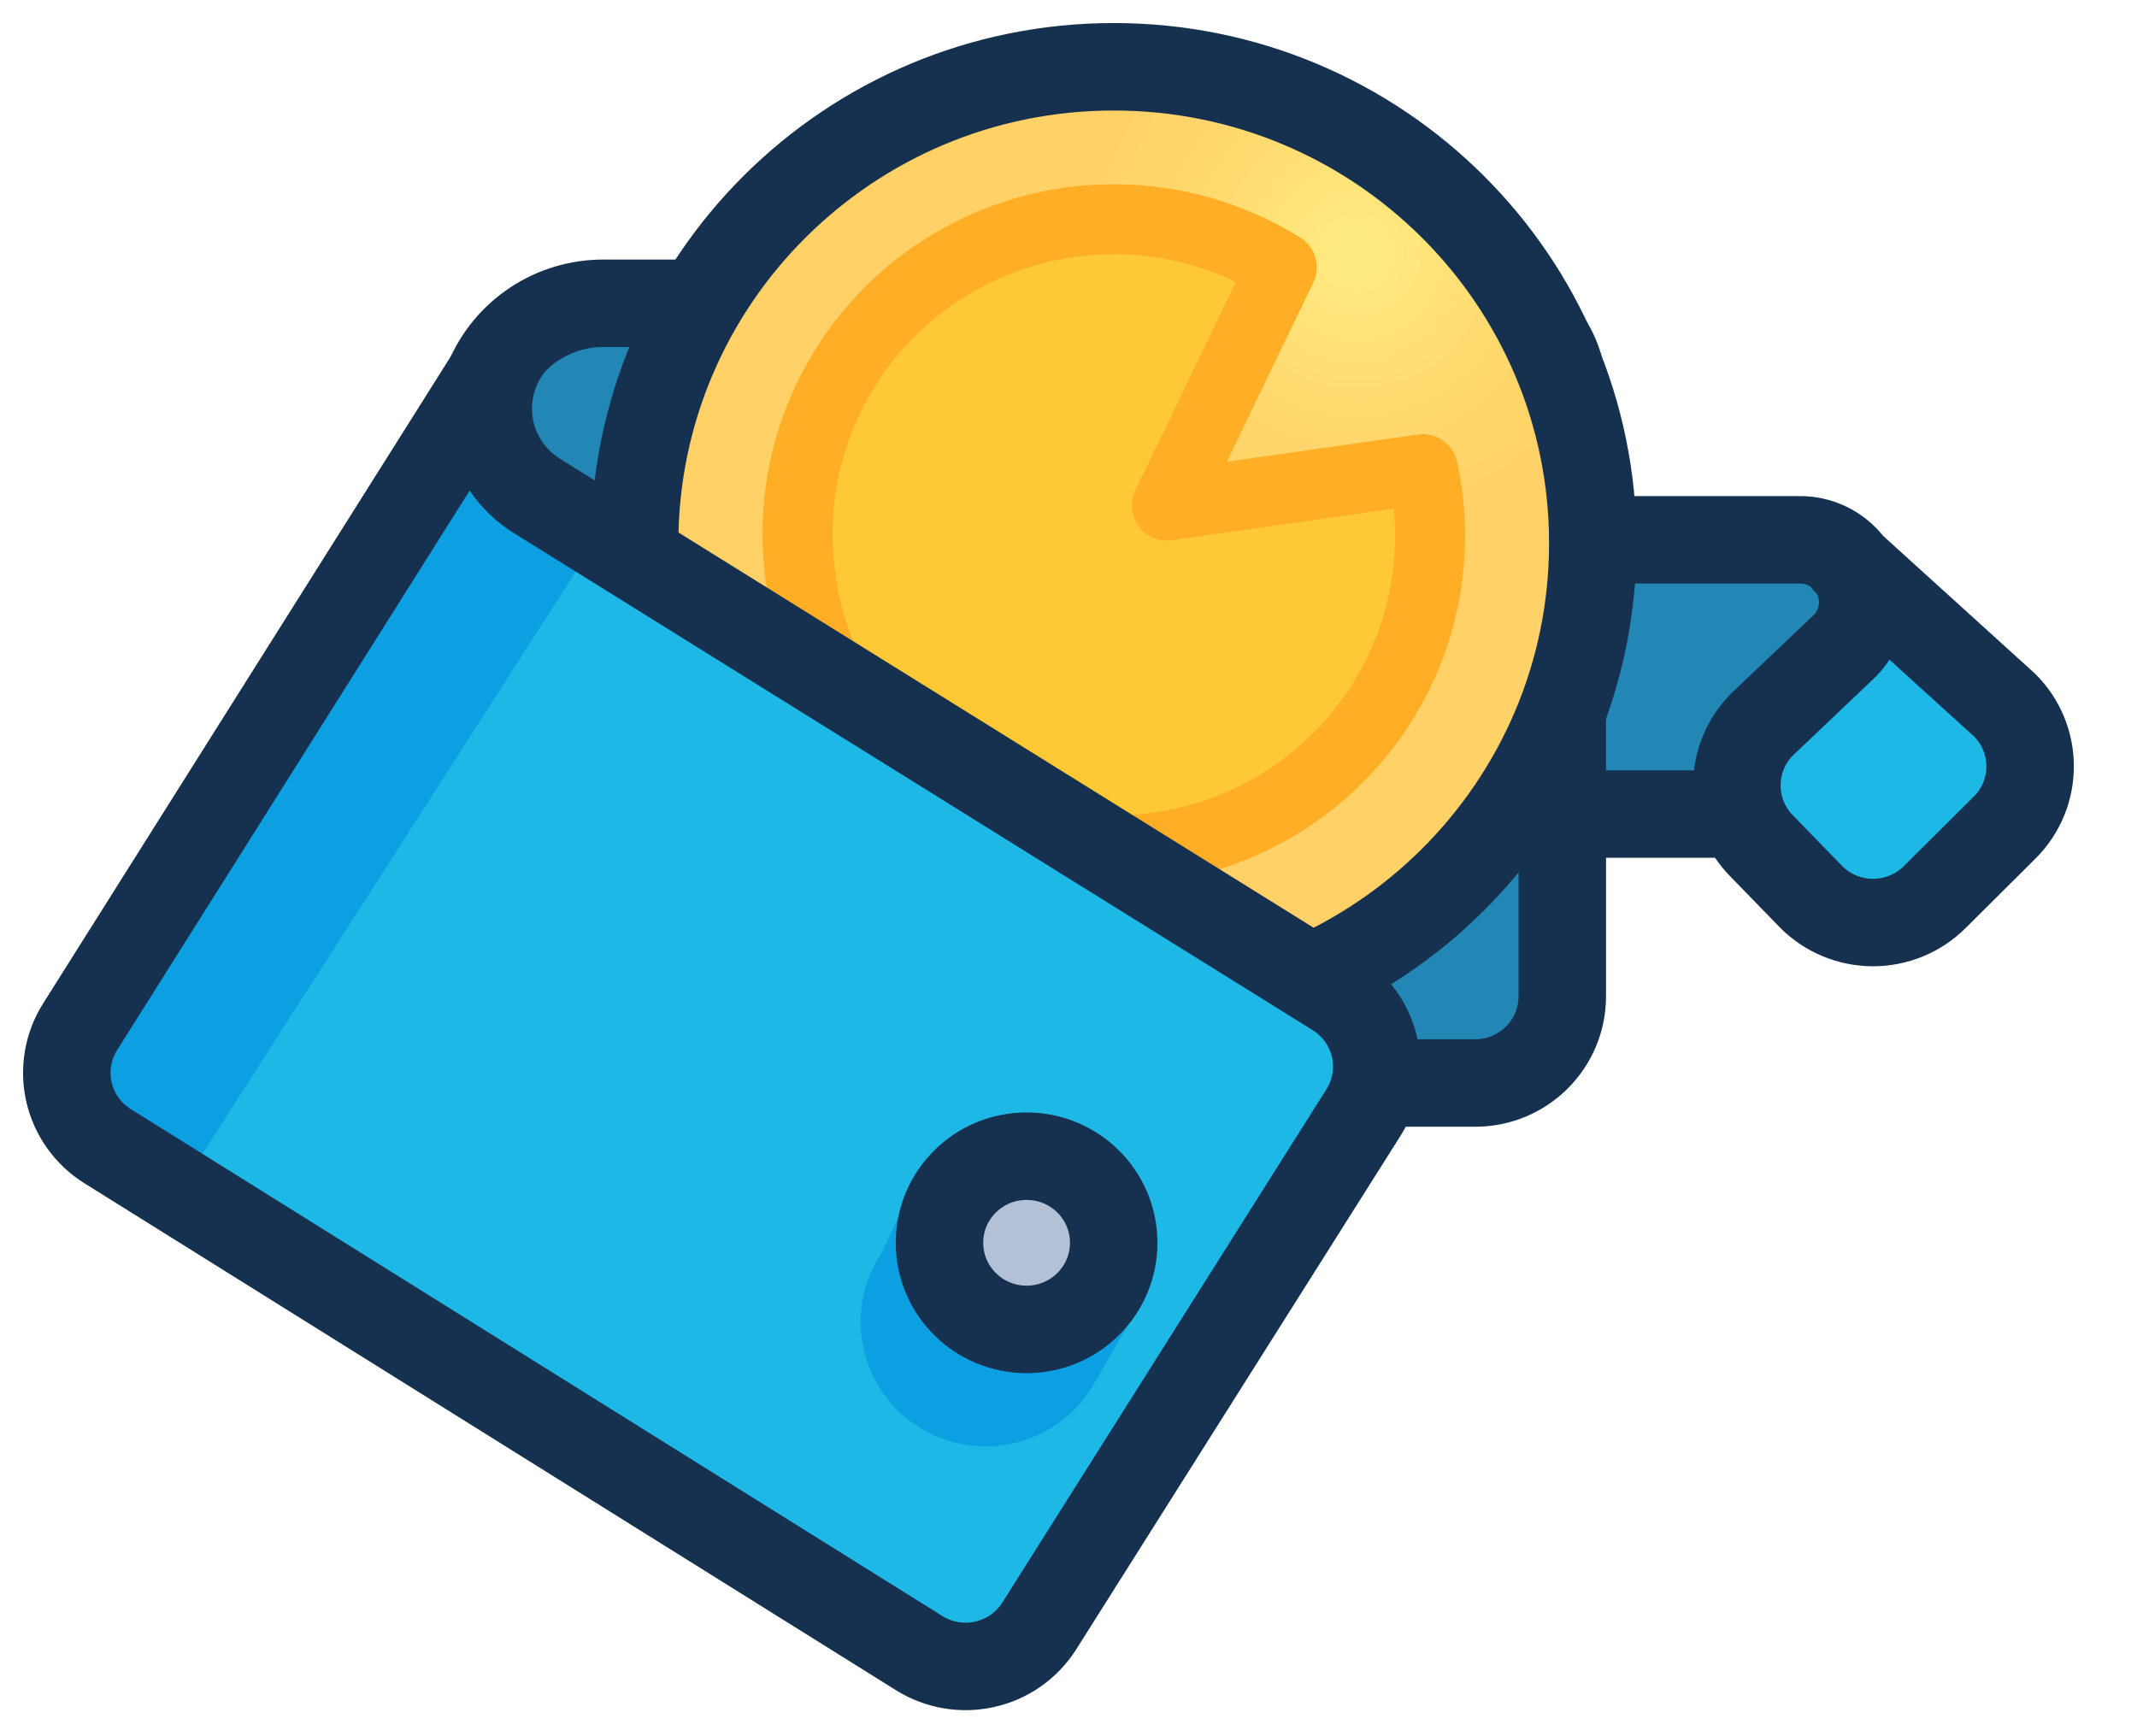 <svg xmlns="http://www.w3.org/2000/svg" width="32" height="26" fill="none" viewBox="0 0 32 26"><g id="icons vector_5 copy 8"><path id="Path" fill="#2287B4" fill-rule="evenodd" d="M23.296 12.196H25.69L28.213 8.927L27.451 8.109H23.159L23.296 12.196Z" clip-rule="evenodd"/><g id="Path_2"><path fill="#1EB8E7" fill-rule="evenodd" d="M27.653 8.414L30.02 10.561C30.526 11.067 30.526 11.885 30.02 12.391L28.97 13.435C28.726 13.678 28.393 13.815 28.047 13.815C27.701 13.815 27.369 13.678 27.125 13.435L26.387 12.676C25.882 12.17 25.882 11.353 26.387 10.847L27.575 9.718C27.872 9.458 27.973 9.039 27.827 8.673C27.681 8.306 27.319 8.07 26.922 8.084H23.394" clip-rule="evenodd"/><path stroke="#163150" stroke-linecap="round" stroke-linejoin="round" stroke-width="1.31" d="M27.653 8.414L30.02 10.561C30.526 11.067 30.526 11.885 30.02 12.391L28.97 13.435C28.726 13.678 28.393 13.815 28.047 13.815C27.701 13.815 27.369 13.678 27.125 13.435L26.387 12.676C25.882 12.17 25.882 11.353 26.387 10.847L27.575 9.718C27.872 9.458 27.973 9.039 27.827 8.673C27.681 8.306 27.319 8.07 26.922 8.084H23.394"/></g><path id="Path_3" stroke="#163150" stroke-linecap="round" stroke-linejoin="round" stroke-width="1.31" d="M23.648 12.19H26.075"/><g id="Path_4"><path fill="#2287B4" fill-rule="evenodd" d="M8.394 16.218H22.09C22.81 16.218 23.394 15.637 23.394 14.92V5.839C23.394 5.123 22.81 4.542 22.09 4.542H9.046C8.286 4.536 7.599 4.991 7.311 5.69L5.603 8.408" clip-rule="evenodd"/><path stroke="#163150" stroke-linecap="round" stroke-linejoin="round" stroke-width="1.31" d="M8.394 16.218H22.09C22.81 16.218 23.394 15.637 23.394 14.92V5.839C23.394 5.123 22.81 4.542 22.09 4.542H9.046C8.286 4.536 7.599 4.991 7.311 5.69L5.603 8.408"/></g><path id="Oval" fill="url(#paint0_radial)" fill-rule="evenodd" stroke="#163150" stroke-linecap="round" stroke-linejoin="round" stroke-width="1.31" d="M16.677 15.27C20.639 15.27 23.851 12.076 23.851 8.135C23.851 4.195 20.639 1 16.677 1C12.715 1 9.503 4.195 9.503 8.135C9.503 12.076 12.715 15.27 16.677 15.27Z" clip-rule="evenodd"/><path id="Path_5" fill="#FFC835" fill-rule="evenodd" stroke="#FFAE25" stroke-linecap="round" stroke-linejoin="round" stroke-width="1.048" d="M11.955 8.33C11.827 6.56 12.71 4.87 14.239 3.956C15.768 3.042 17.683 3.061 19.194 4.003L17.473 7.571L21.307 7.026C21.684 8.753 21.058 10.545 19.684 11.666C18.311 12.787 16.422 13.049 14.793 12.345C13.163 11.64 12.067 10.087 11.955 8.323V8.33Z" clip-rule="evenodd"/><path id="Path_6" fill="#1EB8E7" fill-rule="evenodd" d="M20.414 16.659L15.561 24.351C15.377 24.643 15.084 24.85 14.747 24.927C14.409 25.004 14.055 24.944 13.761 24.76L2.231 17.554L1.611 17.164C1.318 16.981 1.11 16.69 1.033 16.354C0.956 16.018 1.016 15.666 1.201 15.374L7.572 5.262C7.339 5.609 7.258 6.036 7.346 6.444C7.435 6.852 7.686 7.207 8.042 7.428L8.316 7.597L20.009 14.868C20.302 15.052 20.508 15.344 20.584 15.68C20.66 16.016 20.599 16.368 20.414 16.659Z" clip-rule="evenodd"/><path id="Path_7" fill="#0C9FE1" fill-rule="evenodd" d="M9.04 7.908L2.655 17.865L1.611 17.152C1.318 16.969 1.11 16.677 1.033 16.341C0.956 16.006 1.016 15.653 1.201 15.361L7.572 5.249C7.339 5.596 7.258 6.023 7.346 6.431C7.435 6.839 7.686 7.194 8.042 7.416L9.04 7.908Z" clip-rule="evenodd"/><path id="Path_8" stroke="#163150" stroke-linecap="round" stroke-linejoin="round" stroke-width="1.31" d="M7.572 5.262L1.201 15.374C1.016 15.666 0.956 16.018 1.033 16.354C1.11 16.69 1.318 16.981 1.611 17.164L13.761 24.754C14.054 24.938 14.408 24.999 14.745 24.923C15.083 24.848 15.376 24.642 15.561 24.351L20.414 16.665C20.599 16.374 20.66 16.022 20.584 15.687C20.508 15.351 20.302 15.059 20.009 14.875L8.042 7.428C7.686 7.207 7.435 6.852 7.346 6.444C7.258 6.036 7.339 5.609 7.572 5.262V5.262"/><path id="Path_9" fill="#0C9FE1" fill-rule="evenodd" d="M16.35 20.777C15.995 21.349 15.357 21.685 14.681 21.657C14.006 21.629 13.398 21.241 13.091 20.642C12.784 20.043 12.826 19.326 13.2 18.766L13.807 17.469L17.185 19.337L16.35 20.777Z" clip-rule="evenodd"/><path id="Oval_2" fill="#B3C1D6" fill-rule="evenodd" stroke="#163150" stroke-linecap="round" stroke-linejoin="round" stroke-width="1.31" d="M15.372 19.908C16.093 19.908 16.677 19.327 16.677 18.611C16.677 17.894 16.093 17.314 15.372 17.314C14.652 17.314 14.068 17.894 14.068 18.611C14.068 19.327 14.652 19.908 15.372 19.908Z" clip-rule="evenodd"/></g><defs><radialGradient id="paint0_radial" cx="0" cy="0" r="1" gradientTransform="translate(20.308 3.795) scale(5.856 5.824)" gradientUnits="userSpaceOnUse"><stop offset=".06" stop-color="#FFEA80"/><stop offset=".11" stop-color="#FFE77D"/><stop offset=".47" stop-color="#FFD76C"/><stop offset=".73" stop-color="#FFD166"/></radialGradient></defs></svg>
